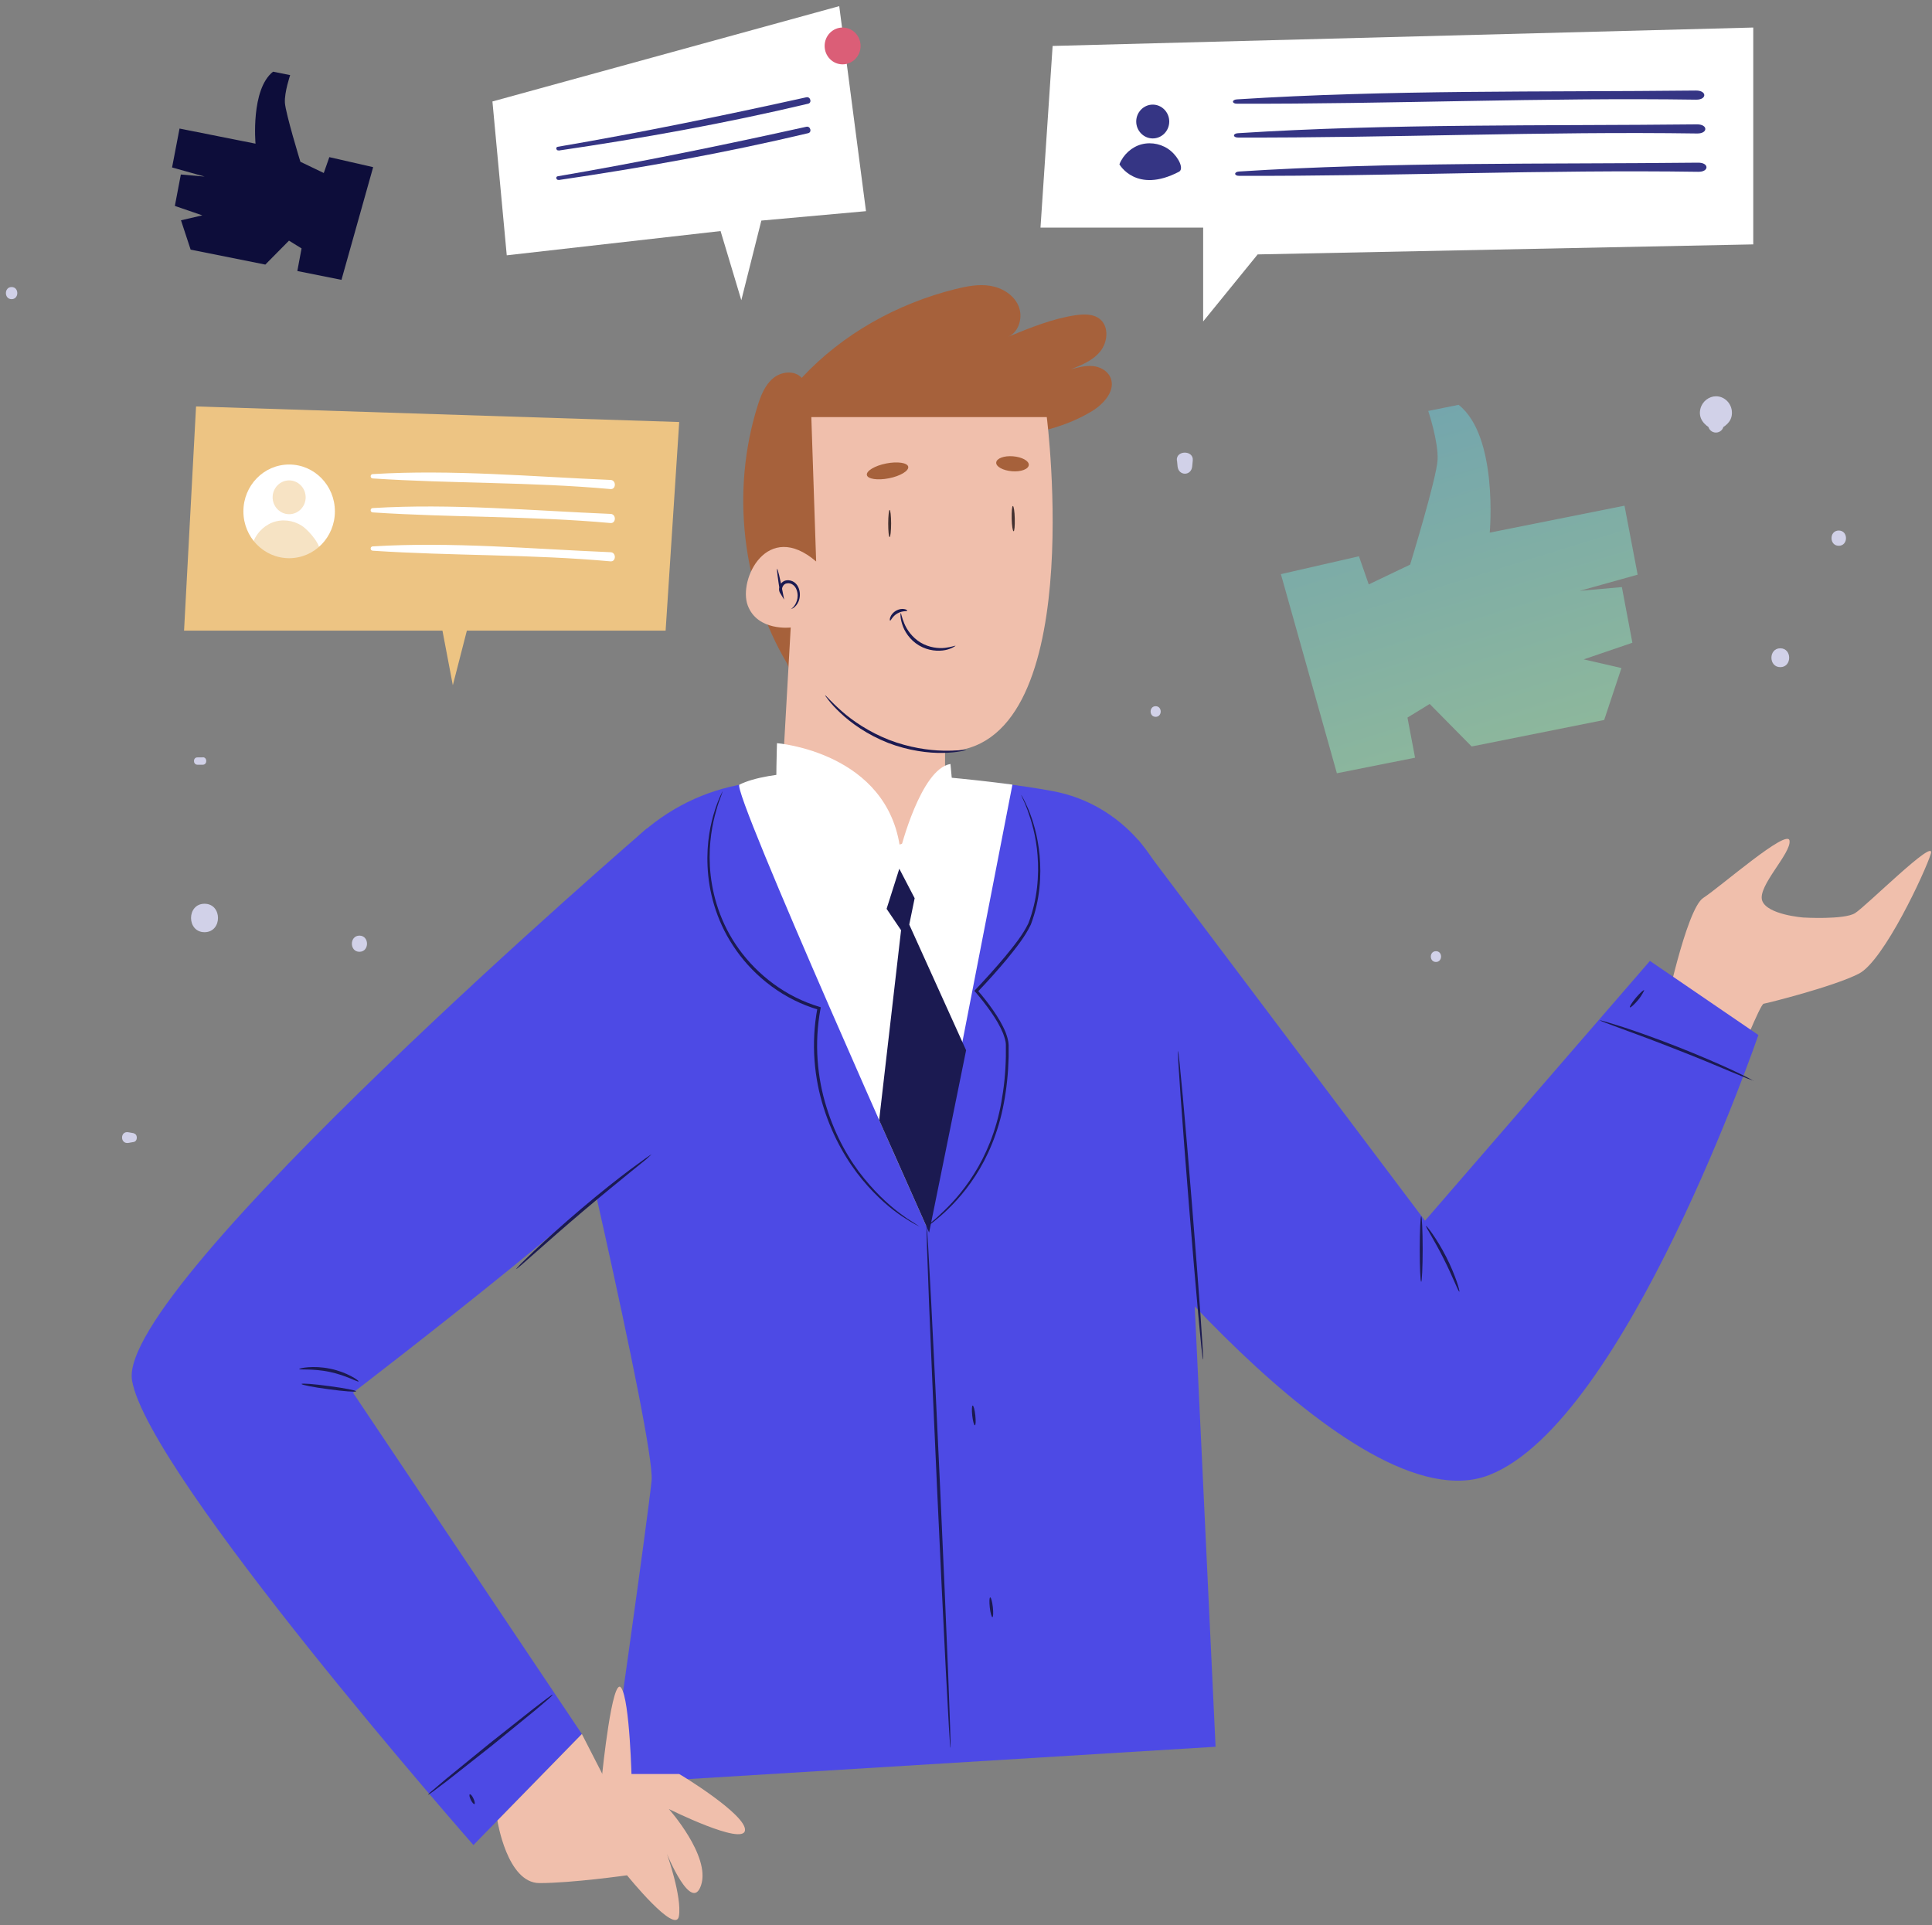 <svg width="294" height="293" viewBox="0 0 294 293" fill="none" xmlns="http://www.w3.org/2000/svg">
<rect x="0" y="0" width="294" height="293" fill="#808080" stroke="none"/>
<path d="M119.749 100.933C112.899 89.341 111.231 74.698 115.279 61.785C115.768 60.214 116.391 58.619 117.636 57.572C118.882 56.524 120.906 56.297 121.995 57.504C128.245 50.785 136.54 46.208 145.347 43.999C147.104 43.566 148.928 43.202 150.707 43.498C152.486 43.794 154.243 44.841 154.977 46.526C155.711 48.212 155.089 50.535 153.421 51.241C156.779 49.874 160.159 48.485 163.718 47.961C165.008 47.779 166.475 47.756 167.454 48.622C168.788 49.806 168.544 52.106 167.432 53.472C166.32 54.862 164.607 55.545 162.961 56.205C164.029 55.909 165.141 55.613 166.253 55.704C167.365 55.795 168.499 56.388 168.966 57.412C169.856 59.371 167.988 61.466 166.186 62.559C161.583 65.36 156.112 66.34 150.774 66.75C145.436 67.182 140.032 67.114 134.739 68.07C132.982 68.389 131.158 68.868 129.846 70.097C127.622 72.193 127.578 75.722 127.733 78.797C127.978 83.17 128.356 87.611 127.444 91.869C126.532 96.151 124.13 100.341 120.238 102.14" fill="#A6613B"/>
<path d="M253.212 154.68C253.212 154.68 256.57 138.328 259.194 136.643C261.796 134.958 272.005 126.007 272.316 127.92C272.627 129.833 267.401 134.866 268.157 137.053C268.913 139.216 274.429 139.626 274.429 139.626C274.429 139.626 280.612 139.991 282.28 138.966C283.948 137.941 294.645 127.237 293.822 129.925C292.999 132.612 286.683 146.208 282.88 148.166C279.077 150.125 268.891 152.676 268.38 152.744C267.868 152.812 264.51 161.239 264.51 161.239L253.234 154.68H253.212Z" fill="#F0BFAC"/>
<path d="M166.142 180.664C166.142 180.664 205.863 232.612 226.635 224.459C247.407 216.328 267.579 157.504 267.579 157.504L251.077 146.231L216.849 185.766L173.237 127.852L166.12 180.642L166.142 180.664Z" fill="#4D4AE5"/>
<path d="M98.399 126.098C98.399 126.098 17.645 195.672 20.091 210.065C22.538 224.458 72.044 280.778 72.044 280.778L88.546 263.88L53.718 211.933C53.718 211.933 102.002 175.016 103.225 169.391C104.448 163.766 98.421 126.098 98.421 126.098H98.399Z" fill="#4D4AE5"/>
<path d="M84.254 153.86C84.254 153.86 99.755 219.357 99.155 225.324C98.555 231.291 92.839 271.464 92.839 271.464L184.979 265.816L179.108 141.721C178.174 131.109 170.501 122.318 160.271 120.405C150.529 118.583 136.185 117.422 115.835 118.993C103.136 119.972 92.283 128.763 88.324 141.152L84.254 153.883V153.86Z" fill="#4D4AE5"/>
<path d="M112.521 119.403C111.164 120.086 140.988 186.654 140.988 186.654L154.065 119.403C154.065 119.403 121.64 114.894 112.521 119.403Z" fill="white"/>
<path d="M118.837 121.839L120.327 95.49C120.327 95.49 115.279 96.105 113.789 92.142C112.299 88.18 116.769 79.047 124.197 85.447L123.463 63.47H159.292C159.292 63.47 165.786 114.347 143.813 114.347V125.005C143.813 125.005 129.246 136.597 118.86 121.817L118.837 121.839Z" fill="#F0BFAC"/>
<path d="M75.692 277.043C75.692 277.043 77.159 286.563 82.097 286.563C87.034 286.563 95.419 285.378 95.419 285.378C95.419 285.378 102.825 294.556 103.314 291.596C103.803 288.635 101.49 282.122 101.49 282.122C101.49 282.122 105.249 291.3 106.694 286.859C108.14 282.418 101.779 275.29 101.779 275.29C101.779 275.29 113.077 280.915 113.366 278.546C113.655 276.178 103.425 269.96 103.336 269.96H91.66L88.546 263.88L75.692 277.043Z" fill="#F0BFAC"/>
<path d="M145.392 98.292C145.392 98.292 144.858 98.724 143.835 98.929C142.812 99.134 141.278 99.066 139.854 98.223C138.431 97.381 137.608 96.037 137.297 95.012C136.963 93.987 137.008 93.304 137.074 93.304C137.141 93.304 137.208 93.942 137.608 94.876C137.986 95.809 138.809 97.016 140.099 97.791C141.411 98.565 142.835 98.702 143.813 98.588C144.814 98.474 145.392 98.201 145.414 98.292H145.392Z" fill="#1B1A51"/>
<path d="M138.053 92.939C138.008 93.053 137.297 92.917 136.563 93.349C135.806 93.759 135.562 94.488 135.451 94.443C135.406 94.443 135.362 94.215 135.495 93.896C135.606 93.577 135.918 93.19 136.34 92.939C136.785 92.689 137.252 92.621 137.586 92.689C137.919 92.735 138.075 92.871 138.053 92.939Z" fill="#1B1A51"/>
<path d="M120.35 92.689C120.35 92.689 120.95 92.37 121.261 91.414C121.417 90.958 121.439 90.343 121.217 89.751C121.017 89.159 120.439 88.658 119.771 88.772C119.171 88.818 118.837 89.592 119.082 90.025L118.704 90.161C118.37 88.066 118.17 86.563 118.259 86.563C118.348 86.563 118.704 87.998 119.104 90.093L119.327 91.254L118.704 90.23C118.281 89.524 118.793 88.43 119.682 88.317C120.127 88.248 120.572 88.385 120.906 88.635C121.239 88.886 121.462 89.25 121.573 89.592C121.817 90.298 121.729 91.004 121.528 91.505C121.328 92.006 120.995 92.347 120.75 92.507C120.505 92.666 120.327 92.689 120.327 92.666L120.35 92.689Z" fill="#1B1A51"/>
<path d="M138.209 71.032C138.32 71.647 137.008 72.444 135.273 72.785C133.538 73.127 132.026 72.899 131.915 72.284C131.803 71.669 133.116 70.872 134.85 70.531C136.585 70.189 138.097 70.417 138.209 71.032Z" fill="#A6613B"/>
<path d="M156.556 70.758C156.512 71.396 155.355 71.828 153.999 71.715C152.62 71.601 151.552 71.008 151.597 70.394C151.641 69.756 152.798 69.323 154.155 69.437C155.533 69.551 156.601 70.143 156.556 70.758Z" fill="#A6613B"/>
<path d="M147.016 114.143C147.016 114.143 146.682 114.256 146.081 114.347C145.481 114.461 144.591 114.552 143.502 114.575C141.322 114.621 138.275 114.256 135.139 113.049C132.004 111.82 129.49 110.02 127.889 108.495C127.088 107.743 126.488 107.083 126.11 106.582C125.732 106.103 125.532 105.807 125.554 105.807C125.621 105.739 126.466 106.809 128.112 108.244C129.735 109.679 132.226 111.387 135.295 112.594C138.364 113.778 141.344 114.188 143.502 114.234C145.659 114.279 146.993 114.051 146.993 114.143H147.016Z" fill="#1B1A51"/>
<path d="M91.638 269.96C91.638 269.96 93.172 254.93 94.529 256.843C95.864 258.756 96.13 271.122 96.13 271.122L91.638 269.983V269.96Z" fill="#F0BFAC"/>
<path d="M144.636 265.998C144.502 265.998 143.591 248.234 142.59 226.326C141.589 204.418 140.877 186.631 141.011 186.631C141.144 186.631 142.056 204.372 143.057 226.303C144.058 248.212 144.769 265.975 144.636 265.998Z" fill="#1B1A51"/>
<path d="M139.921 186.654C139.921 186.654 138.942 186.199 137.319 185.128C135.695 184.058 133.471 182.236 131.225 179.526C128.979 176.816 126.777 173.126 125.354 168.617C123.908 164.131 123.374 158.802 124.397 153.382L124.553 153.655C124.264 153.564 123.93 153.45 123.619 153.359C118.393 151.582 114.189 147.961 111.565 143.93C108.896 139.899 107.828 135.481 107.673 131.838C107.495 128.171 108.162 125.233 108.785 123.297C109.408 121.362 109.986 120.382 109.986 120.382C109.986 120.382 109.897 120.656 109.719 121.157C109.519 121.658 109.252 122.386 108.985 123.366C108.429 125.301 107.828 128.217 108.029 131.838C108.229 135.436 109.296 139.74 111.943 143.703C114.545 147.62 118.682 151.173 123.797 152.926C124.108 153.017 124.42 153.131 124.709 153.222L124.909 153.29L124.864 153.495C123.864 158.802 124.375 164.062 125.776 168.503C127.155 172.967 129.29 176.634 131.492 179.321C133.694 182.031 135.851 183.876 137.43 184.992C138.186 185.584 138.876 185.925 139.276 186.221C139.698 186.495 139.921 186.654 139.921 186.677V186.654Z" fill="#1B1A51"/>
<path d="M140.989 186.654C140.989 186.654 141.167 186.472 141.545 186.153C141.923 185.834 142.501 185.379 143.146 184.741C144.503 183.489 146.415 181.53 148.194 178.683C149.996 175.859 151.597 172.124 152.375 167.752C152.776 165.566 153.02 163.243 153.065 160.806C153.065 160.191 153.065 159.599 153.065 158.984C153.065 158.415 152.843 157.822 152.642 157.253C152.175 156.114 151.53 155.044 150.796 153.996C150.04 152.903 149.217 151.878 148.417 150.945L148.261 150.785L148.417 150.626C150.018 148.941 151.53 147.255 152.931 145.593C154.31 143.908 155.645 142.268 156.49 140.514C157.913 136.825 158.113 133.136 157.891 130.175C157.669 127.192 156.935 124.869 156.379 123.32C156.09 122.546 155.845 121.954 155.645 121.567C155.467 121.179 155.378 120.952 155.4 120.952C155.4 120.952 155.889 121.726 156.534 123.252C157.157 124.8 157.913 127.123 158.202 130.152C158.469 133.158 158.314 136.871 156.868 140.697C155.978 142.564 154.644 144.204 153.265 145.912C151.864 147.597 150.352 149.282 148.728 150.99V150.671C149.573 151.628 150.374 152.653 151.152 153.769C151.886 154.839 152.553 155.932 153.043 157.139C153.265 157.754 153.465 158.369 153.487 159.029C153.487 159.644 153.487 160.282 153.487 160.897C153.421 163.356 153.176 165.702 152.754 167.911C151.931 172.352 150.263 176.133 148.417 178.957C146.571 181.803 144.614 183.739 143.213 184.969C141.811 186.199 140.922 186.768 140.922 186.768L140.989 186.654Z" fill="#1B1A51"/>
<path d="M148.35 216.897C148.217 216.897 148.039 216.237 147.95 215.417C147.861 214.574 147.883 213.891 148.016 213.891C148.15 213.891 148.328 214.552 148.417 215.371C148.506 216.214 148.484 216.897 148.35 216.897Z" fill="#1B1A51"/>
<path d="M151.019 246.094C150.885 246.094 150.707 245.433 150.618 244.613C150.529 243.771 150.552 243.087 150.685 243.087C150.818 243.087 150.996 243.748 151.085 244.568C151.174 245.41 151.152 246.094 151.019 246.094Z" fill="#1B1A51"/>
<path d="M183.066 206.9C182.933 206.9 181.977 196.401 180.931 183.443C179.886 170.485 179.13 159.963 179.263 159.94C179.397 159.94 180.353 170.439 181.398 183.397C182.444 196.356 183.2 206.877 183.066 206.9Z" fill="#1B1A51"/>
<path d="M99.155 175.654C99.155 175.654 98.888 175.927 98.377 176.383C97.643 176.975 96.909 177.59 96.13 178.204C94.24 179.753 91.616 181.871 88.769 184.285C85.922 186.699 83.387 188.931 81.563 190.548C80.829 191.208 80.095 191.823 79.384 192.461C78.872 192.916 78.561 193.144 78.538 193.121C78.538 193.099 78.783 192.825 79.25 192.324C79.94 191.664 80.629 190.981 81.341 190.297C83.12 188.612 85.633 186.335 88.48 183.921C91.326 181.507 93.973 179.411 95.93 177.954C96.731 177.362 97.487 176.815 98.265 176.246C98.821 175.859 99.133 175.654 99.155 175.677V175.654Z" fill="#1B1A51"/>
<path d="M84.121 257.891C84.121 257.891 83.898 258.164 83.431 258.574L81.452 260.259C79.317 262.013 77.137 263.766 74.78 265.702C72.378 267.592 70.198 269.323 68.019 271.031L65.928 272.602C65.439 272.967 65.15 273.149 65.128 273.126C65.128 273.103 65.35 272.853 65.817 272.466L67.796 270.781C69.954 269.027 72.111 267.251 74.469 265.338C76.871 263.447 79.05 261.717 81.23 259.986L83.298 258.414C83.787 258.05 84.076 257.868 84.098 257.891H84.121Z" fill="#1B1A51"/>
<path d="M72.222 274.538C72.111 274.607 71.844 274.311 71.644 273.901C71.444 273.491 71.377 273.104 71.488 273.058C71.6 272.99 71.867 273.286 72.044 273.696C72.245 274.106 72.311 274.493 72.2 274.538H72.222Z" fill="#1B1A51"/>
<path d="M266.8 164.427C266.8 164.427 266.445 164.336 265.866 164.108C265.043 163.766 264.221 163.425 263.375 163.083C261.285 162.195 258.394 160.988 255.169 159.735C251.944 158.46 249.008 157.367 246.873 156.593C246.028 156.274 245.183 155.978 244.36 155.659C243.76 155.431 243.448 155.295 243.448 155.272C243.448 155.249 243.804 155.317 244.405 155.5C245.25 155.773 246.117 156.023 246.985 156.297C249.142 157.003 252.1 158.05 255.347 159.326C258.572 160.601 261.463 161.853 263.531 162.81C264.354 163.197 265.155 163.584 265.955 163.994C266.534 164.29 266.823 164.45 266.823 164.495L266.8 164.427Z" fill="#1B1A51"/>
<path d="M250.209 150.694C250.209 150.694 249.898 151.423 249.298 152.152C248.697 152.858 248.141 153.382 248.03 153.291C247.941 153.2 248.341 152.562 248.942 151.833C249.542 151.127 250.098 150.603 250.209 150.694Z" fill="#1B1A51"/>
<path d="M216.271 195.057C216.137 195.057 216.049 192.826 216.049 190.07C216.049 187.314 216.16 185.083 216.271 185.083C216.382 185.083 216.493 187.314 216.493 190.07C216.493 192.826 216.382 195.057 216.271 195.057Z" fill="#1B1A51"/>
<path d="M222.053 196.538C221.92 196.583 221.053 194.238 219.652 191.482C218.273 188.726 216.894 186.631 217.005 186.563C217.094 186.494 218.651 188.476 220.074 191.277C221.497 194.055 222.187 196.515 222.076 196.56L222.053 196.538Z" fill="#1B1A51"/>
<path d="M54.186 211.728C54.186 211.864 52.295 211.728 50.005 211.409C47.714 211.113 45.868 210.748 45.89 210.612C45.89 210.475 47.781 210.612 50.071 210.931C52.362 211.227 54.208 211.591 54.186 211.728Z" fill="#1B1A51"/>
<path d="M54.541 210.225C54.475 210.361 52.651 209.291 50.138 208.767C47.625 208.243 45.534 208.494 45.534 208.335C45.49 208.221 47.647 207.742 50.249 208.289C52.851 208.813 54.63 210.111 54.564 210.202L54.541 210.225Z" fill="#1B1A51"/>
<path d="M118.237 120.883C118.015 119.949 118.237 113.094 118.237 113.094C118.237 113.094 135.184 114.438 137.007 129.355C137.007 129.355 140.099 116.989 144.636 116.26L145.392 124.413L142.99 133.135L133.293 135.185L122.907 131.655L118.237 120.906V120.883Z" fill="white"/>
<path d="M136.852 132.202L134.917 138.306L137.941 142.769L139.187 136.689L136.852 132.202Z" fill="#1B1A51"/>
<path d="M137.119 141.562L133.783 170.462L141.389 187.565L147.016 159.827L138.364 140.697L137.119 141.562Z" fill="#1B1A51"/>
<path d="M135.384 81.735C135.25 81.735 135.161 80.801 135.161 79.663C135.161 78.524 135.273 77.59 135.384 77.59C135.495 77.59 135.606 78.524 135.606 79.663C135.606 80.801 135.495 81.735 135.384 81.735Z" fill="#423030"/>
<path d="M154.244 80.847C154.11 80.847 153.977 80.005 153.954 78.934C153.932 77.864 153.999 76.999 154.132 76.999C154.266 76.999 154.399 77.841 154.421 78.912C154.444 79.982 154.377 80.847 154.244 80.847Z" fill="#423030"/>
<path opacity="0.58" d="M194.921 87.383L203.438 117.672L215.337 115.304L214.18 109.2L217.561 107.128L223.944 113.596L244.115 109.565L246.74 101.662L241.002 100.341L248.408 97.813L246.807 89.341L240.401 89.911L249.208 87.451L247.207 76.953L226.701 81.052C226.701 81.052 228.036 66.385 221.964 61.603L217.338 62.537C217.338 62.537 218.895 67.137 218.762 69.984C218.606 72.831 214.581 85.925 214.581 85.925L208.287 88.932L206.797 84.65L194.965 87.36L194.921 87.383Z" fill="url(#paint0_linear_48_1303)"/>
<path d="M56.765 25.507L51.962 42.587L45.245 41.243L45.89 37.804L43.977 36.62L40.374 40.264L29.01 37.987L27.542 33.523L30.789 32.772L26.608 31.337L27.52 26.554L31.145 26.873L26.185 25.484L27.32 19.563L38.884 21.863C38.884 21.863 38.128 13.596 41.553 10.909L44.155 11.432C44.155 11.432 43.266 14.029 43.355 15.623C43.444 17.217 45.712 24.619 45.712 24.619L49.27 26.327L50.116 23.913L56.788 25.438L56.765 25.507Z" fill="#0D0D3A"/>
<path d="M29.833 61.853L28.009 95.969H67.329L68.909 104.281L71.044 95.969H101.29L103.358 64.222L29.833 61.853Z" fill="#EDC483"/>
<path d="M50.961 77.818C50.961 81.757 47.847 84.946 44 84.946C40.152 84.946 37.039 81.757 37.039 77.818C37.039 73.878 40.152 70.689 44 70.689C47.847 70.689 50.961 73.878 50.961 77.818Z" fill="white"/>
<path d="M56.721 72.808C68.775 73.605 80.851 73.332 92.906 74.425C93.773 74.493 93.795 73.058 92.906 73.035C80.874 72.534 68.775 71.418 56.721 72.147C56.298 72.17 56.298 72.785 56.721 72.808Z" fill="white"/>
<path d="M56.721 77.977C68.775 78.774 80.851 78.501 92.906 79.594C93.773 79.662 93.795 78.228 92.906 78.205C80.874 77.704 68.775 76.588 56.721 77.317C56.298 77.34 56.298 77.954 56.721 77.977Z" fill="white"/>
<path d="M56.721 83.807C68.775 84.604 80.851 84.331 92.906 85.424C93.773 85.493 93.795 84.058 92.906 84.035C80.874 83.534 68.775 82.418 56.721 83.147C56.298 83.17 56.298 83.784 56.721 83.807Z" fill="white"/>
<g opacity="0.48">
<path d="M48.203 84.627C49.627 83.967 47.603 81.393 46.402 80.368C45.201 79.344 43.511 78.957 41.976 79.344C40.464 79.731 39.151 80.915 38.573 82.395C38.573 82.395 41.531 87.724 48.203 84.627Z" fill="#EDC483"/>
</g>
<path opacity="0.48" d="M46.513 75.677C46.513 77.112 45.379 78.25 44 78.25C42.621 78.25 41.486 77.089 41.486 75.677C41.486 74.265 42.621 73.103 44 73.103C45.379 73.103 46.513 74.265 46.513 75.677Z" fill="#EDC483"/>
<path d="M74.936 15.441L77.115 38.852L109.652 35.163L112.81 45.684L115.857 33.568L131.781 32.134L127.711 0.934L74.936 15.441Z" fill="white"/>
<path d="M85.01 22.911C97.754 21.043 110.431 18.766 122.974 15.782C123.597 15.646 123.33 14.666 122.707 14.803C110.141 17.581 97.531 20.178 84.855 22.341C84.499 22.41 84.654 22.956 85.01 22.888V22.911Z" fill="#353584"/>
<path d="M85.01 27.397C97.754 25.529 110.431 23.252 122.974 20.269C123.597 20.132 123.33 19.153 122.707 19.289C110.141 22.068 97.531 24.664 84.855 26.828C84.499 26.896 84.654 27.442 85.01 27.374V27.397Z" fill="#353584"/>
<path d="M130.958 6.992C130.958 8.54 129.735 9.793 128.223 9.793C126.71 9.793 125.487 8.54 125.487 6.992C125.487 5.443 126.71 4.19 128.223 4.19C129.735 4.19 130.958 5.443 130.958 6.992Z" fill="#DB5E77"/>
<path d="M160.182 6.992L158.336 34.639H183.089V48.918L191.384 38.715L266.8 37.19V4.19L160.182 6.992Z" fill="white"/>
<path d="M188.249 15.782C211.512 15.851 234.842 14.826 258.105 15.167C259.773 15.19 259.773 13.755 258.06 13.778C234.842 14.029 211.423 13.641 188.226 15.122C187.426 15.167 187.426 15.782 188.226 15.782H188.249Z" fill="#353584"/>
<path d="M188.404 20.929C211.667 20.997 234.997 19.973 258.26 20.314C259.928 20.337 259.928 18.902 258.216 18.925C234.997 19.176 211.578 18.788 188.382 20.269C187.581 20.314 187.581 20.929 188.382 20.929H188.404Z" fill="#353584"/>
<path d="M188.582 26.759C211.845 26.828 235.175 25.803 258.438 26.144C260.106 26.167 260.106 24.732 258.394 24.755C235.175 25.006 211.756 24.619 188.56 26.099C187.759 26.144 187.759 26.759 188.56 26.759H188.582Z" fill="#353584"/>
<path d="M179.397 26.144C180.198 25.734 179.397 24.003 178.174 22.978C176.973 21.954 175.283 21.566 173.748 21.953C172.236 22.341 170.924 23.525 170.345 25.005C170.345 25.005 172.881 29.537 179.397 26.144Z" fill="#353584"/>
<path d="M177.929 18.492C177.929 19.927 176.795 21.066 175.416 21.066C174.037 21.066 172.903 19.904 172.903 18.492C172.903 17.08 174.037 15.919 175.416 15.919C176.795 15.919 177.929 17.08 177.929 18.492Z" fill="#353584"/>
<path d="M31.123 141.858C33.858 141.858 33.858 137.531 31.123 137.531C28.387 137.531 28.387 141.858 31.123 141.858Z" fill="#D1D1E8"/>
<path d="M30.856 115.259C30.589 115.259 30.3 115.259 30.033 115.259C29.344 115.259 29.344 116.352 30.033 116.375C30.3 116.375 30.589 116.375 30.856 116.375C31.568 116.375 31.568 115.236 30.856 115.236V115.259Z" fill="#D1D1E8"/>
<path d="M54.697 144.841C56.232 144.841 56.232 142.382 54.697 142.382C53.163 142.382 53.163 144.841 54.697 144.841Z" fill="#D1D1E8"/>
<path d="M20.336 172.443C20.069 172.398 19.825 172.352 19.558 172.306C18.246 172.056 18.246 174.151 19.558 173.923C19.825 173.878 20.069 173.832 20.336 173.787C20.981 173.673 20.981 172.58 20.336 172.466V172.443Z" fill="#D1D1E8"/>
<path d="M179.108 70.075C179.13 70.371 179.175 70.689 179.197 70.986C179.353 72.443 181.265 72.466 181.421 70.986C181.443 70.689 181.488 70.371 181.51 70.075C181.666 68.48 178.93 68.48 179.086 70.075H179.108Z" fill="#D1D1E8"/>
<path d="M175.861 109.086C176.884 109.086 176.884 107.469 175.861 107.469C174.838 107.469 174.838 109.086 175.861 109.086Z" fill="#D1D1E8"/>
<path d="M218.517 146.39C219.54 146.39 219.563 144.75 218.517 144.75C217.472 144.75 217.472 146.39 218.517 146.39Z" fill="#D1D1E8"/>
<path d="M270.915 101.526C272.716 101.526 272.716 98.656 270.915 98.656C269.113 98.656 269.113 101.526 270.915 101.526Z" fill="#D1D1E8"/>
<path d="M279.811 83.056C281.279 83.056 281.279 80.733 279.811 80.733C278.343 80.733 278.343 83.056 279.811 83.056Z" fill="#D1D1E8"/>
<path d="M262.352 64.609C262.352 64.45 262.375 64.313 262.397 64.154C262.197 64.518 261.974 64.883 261.774 65.27C262.886 64.678 263.709 63.858 263.531 62.469C263.375 61.262 262.352 60.305 261.129 60.305C260.062 60.305 259.061 61.08 258.772 62.15C258.371 63.63 259.305 64.655 260.484 65.293C260.284 64.928 260.062 64.564 259.861 64.177C259.861 64.336 259.884 64.473 259.906 64.632C260.062 66.226 262.174 66.226 262.33 64.632L262.352 64.609Z" fill="#D1D1E8"/>
<path d="M15.088 0.045C15.088 0.045 15.11 0 15.088 0C15.066 0 15.066 0.045 15.088 0.045Z" fill="#D1D1E8"/>
<path d="M1.766 45.525C2.922 45.525 2.922 43.68 1.766 43.68C0.609 43.68 0.609 45.525 1.766 45.525Z" fill="#D1D1E8"/>
<defs>
<linearGradient id="paint0_linear_48_1303" x1="214.025" y1="58.961" x2="237.46" y2="134.878" gradientUnits="userSpaceOnUse">
<stop offset="0.05" stop-color="#6BC1CD"/>
<stop offset="1" stop-color="#A8EBA4"/>
</linearGradient>
</defs>
</svg>
